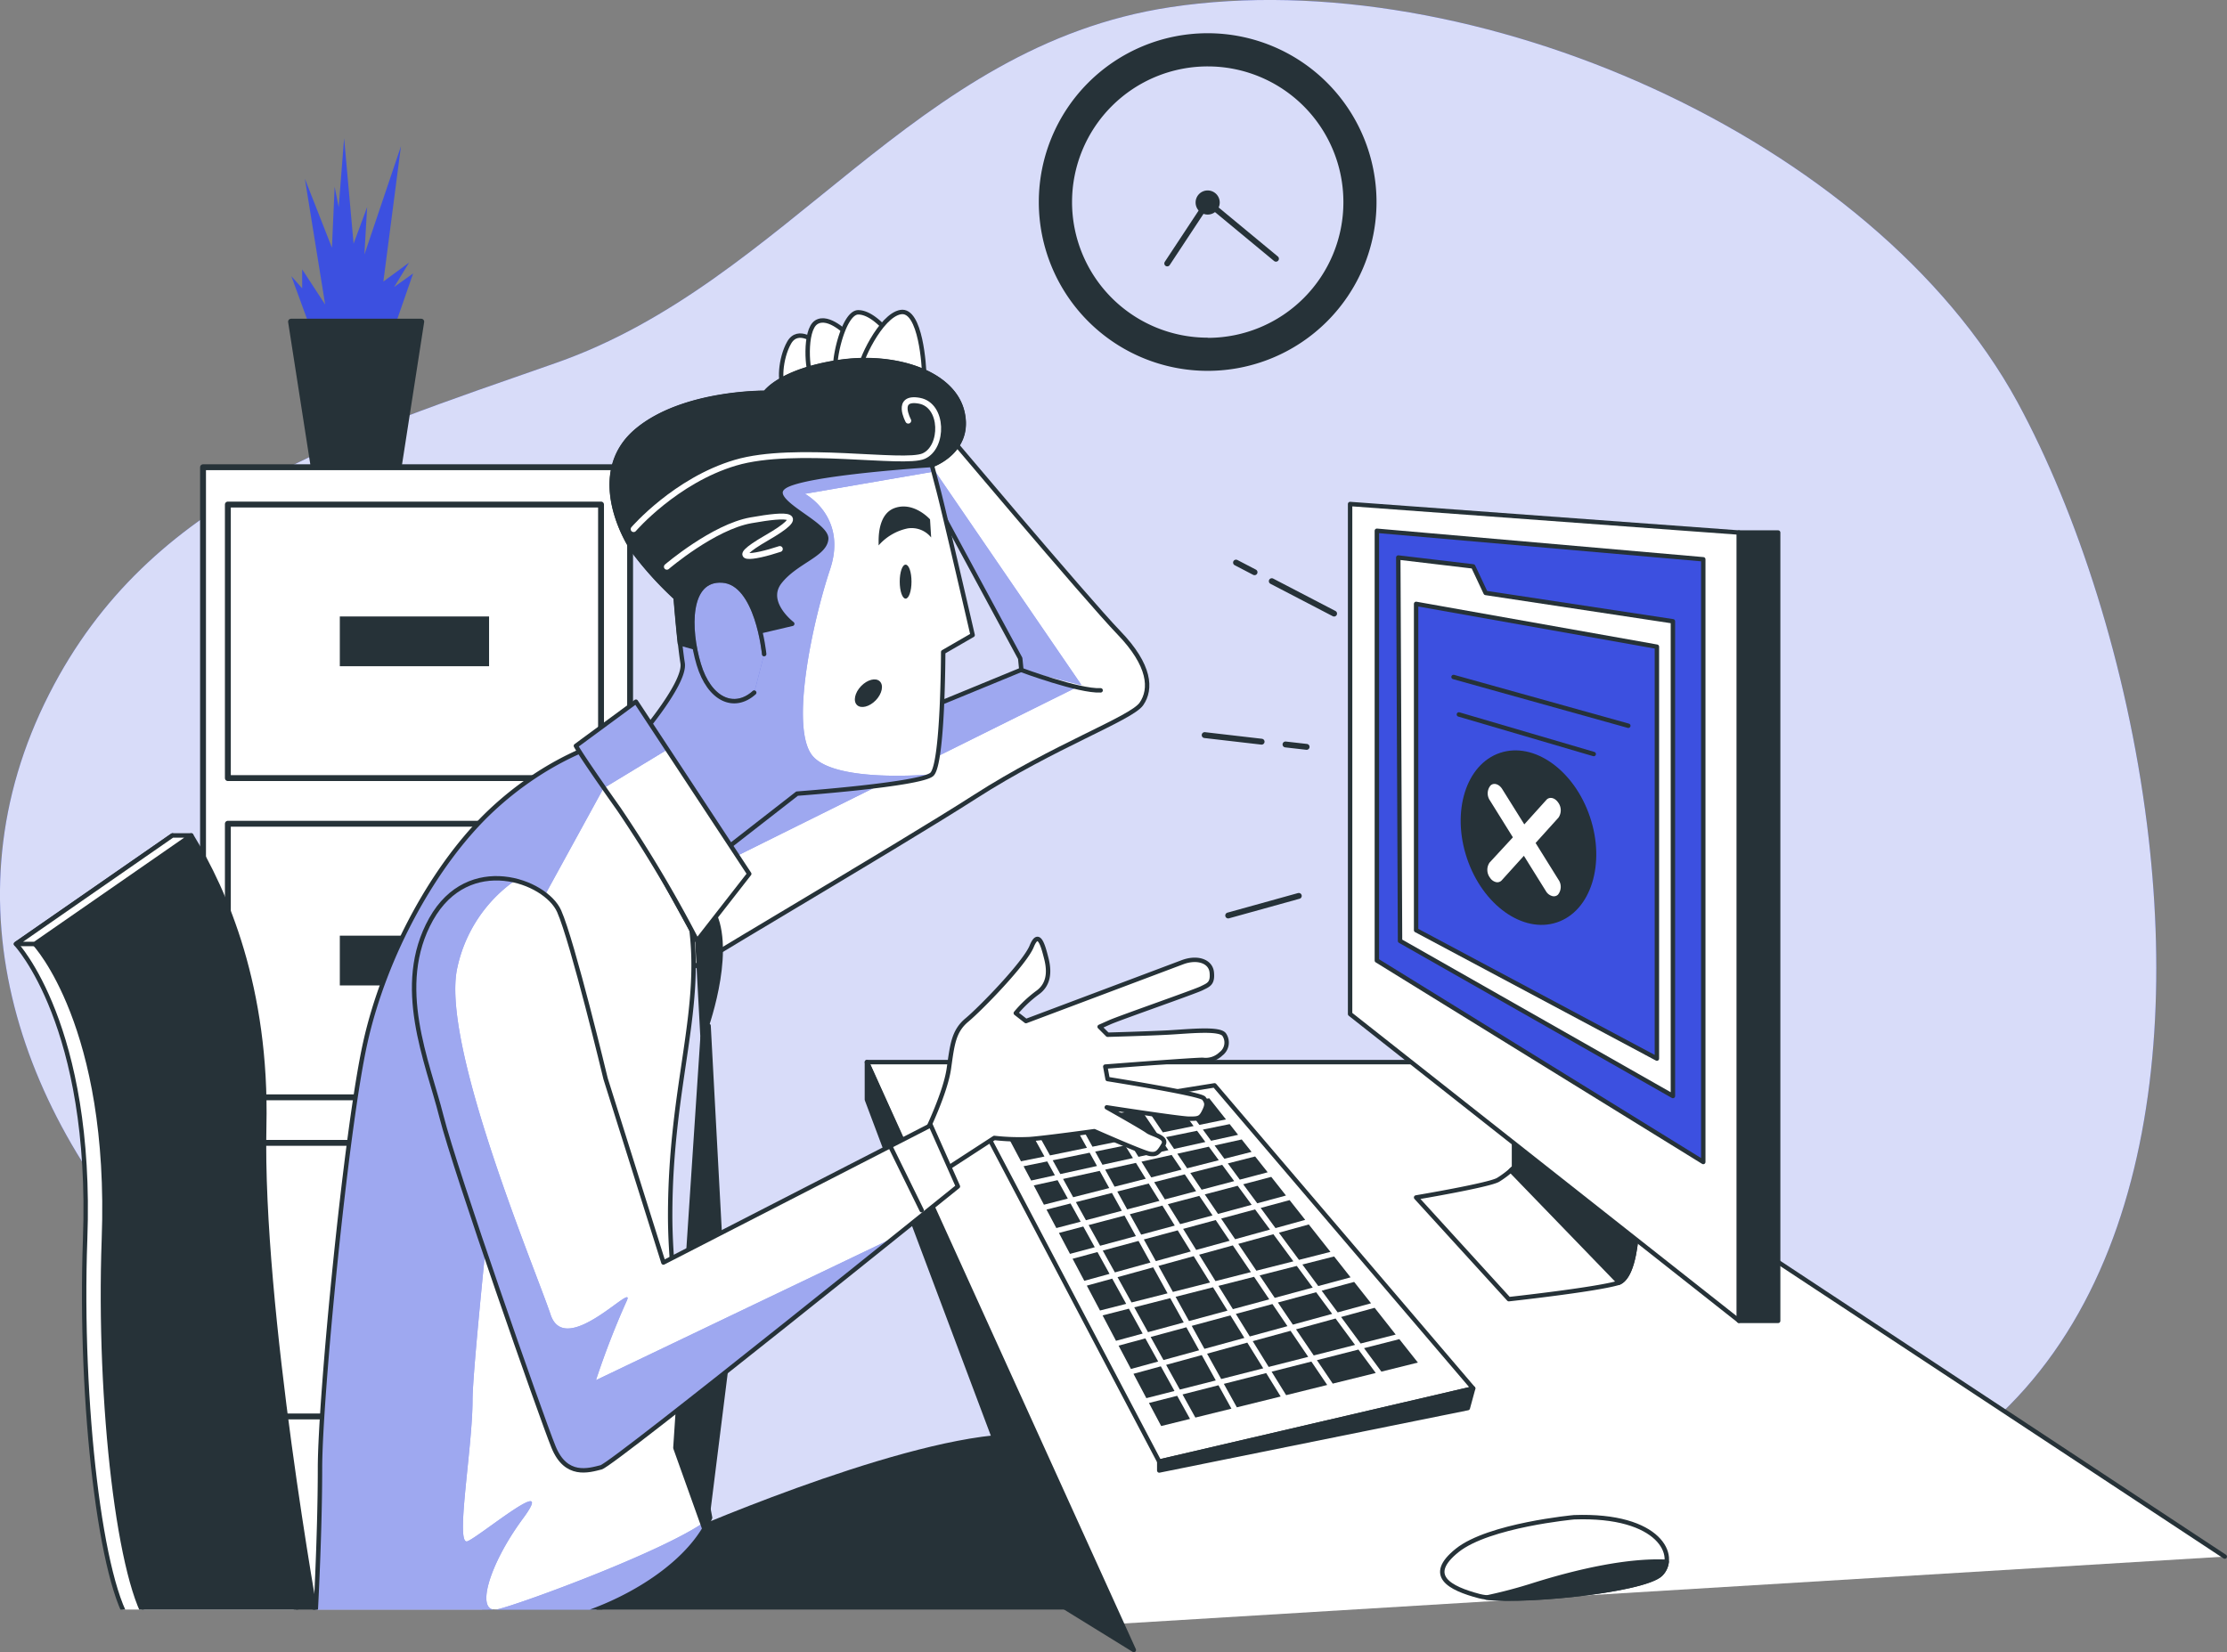 <svg xmlns="http://www.w3.org/2000/svg" xmlns:xlink="http://www.w3.org/1999/xlink" viewBox="64.91 113.35 378.53 280.91"><rect x="64.91" y="113.35" width="378.53" height="280.91" fill="#808080" stroke="none"/><defs><clipPath id="freepik--clip-path--inject-4"><rect x="55.67" y="159" width="230" height="228" style="fill:none"></rect></clipPath><clipPath id="freepik--clip-path-2--inject-4"><path d="M224.07,184.9s25.61,30.42,31,36,5.59,9.63,3.85,12.13-14.82,7.13-28.3,15.79-51.8,31-52.18,31.78-4.05-27-4.05-27l64.12-26.38-.19-1.93-20.8-38.51Z" style="fill:#fff;stroke:#263238;stroke-linecap:round;stroke-linejoin:round;stroke-width:0.75px"></path></clipPath><clipPath id="freepik--clip-path-3--inject-4"><path d="M157.76,389.39c10.46-1.76,23.86-8.95,27.85-18-3-15.69-6.79-37.79-6.79-51.31,0-22.72,6-35.62,3.27-51s-8.47-25.41-14.63-29.46c0,0-9.43,2.5-19.06,11.55S130.3,275.78,127,290.61s-7.7,60.46-7.7,72.4-.86,26.76-.86,26.76c11.53,0,23.06,0,34.59,0A26.46,26.46,0,0,0,157.76,389.39Z" style="fill:#fff;stroke:#263238;stroke-linecap:round;stroke-linejoin:round;stroke-width:0.75px"></path></clipPath><clipPath id="freepik--clip-path-4--inject-4"><path d="M179.78,214.93s.58,7.51,1.16,11.17S172.47,240,172.47,240l13.09,19.83,14.83-11.55s21-1.54,22.91-3.28,1.93-20.79,1.93-20.79l5-2.89s-4.62-20-5.77-24.46l-1.16-4.42s6.74-2.32,5.2-9-11.36-10-21.18-8.48-12.32,5.2-12.32,5.2-13.87-.19-21.76,6.36-3.08,16.94-.58,20.6A57.23,57.23,0,0,0,179.78,214.93Z" style="fill:#fff;stroke:#263238;stroke-linecap:round;stroke-linejoin:round;stroke-width:0.75px"></path></clipPath><clipPath id="freepik--clip-path-5--inject-4"><path d="M194.8,224.56s-1.15-12.13-7.12-12.51-5.78,8.28-4,14.25,6,7.89,9.43,4.81" style="fill:#3C50E0;stroke:#263238;stroke-linecap:round;stroke-linejoin:round;stroke-width:0.75px"></path></clipPath><clipPath id="freepik--clip-path-6--inject-4"><path d="M173,232.65l19.26,29.27-8.86,11.36a223.78,223.78,0,0,0-13.28-22.34c-6.55-9.24-7.32-10.78-7.32-10.78Z" style="fill:#fff;stroke:#263238;stroke-linecap:round;stroke-linejoin:round;stroke-width:0.75px"></path></clipPath><clipPath id="freepik--clip-path-7--inject-4"><path d="M167.85,296.77s-5.59-23.3-7.9-28.5-15.4-10-21.76,1.35-.58,24.26,1.74,33.5,16.94,51,19.06,56.23,6,4,8.09,3.47,60.65-47.76,60.65-47.76l-4.62-10.39L177.67,328Z" style="fill:#fff;stroke:#263238;stroke-linecap:round;stroke-linejoin:round;stroke-width:0.75px"></path></clipPath></defs><g id="freepik--background-simple--inject-4"><path d="M429.84,253.51c-3.39-27-11.87-53.07-22-71.76-24.47-44.91-92.64-74.95-144-67.18-43.81,6.62-64.86,46.59-104.36,60.46-36.34,12.76-69.06,22.61-86.19,56.28C37,302.43,125.71,380.18,201.74,374.12c24-1.92,45.44-11.15,70.07-6.82,50,8.79,66.6,18.24,110.76.66C426.08,350.63,435.77,300.74,429.84,253.51Z" style="fill:#3C50E0"></path><path d="M429.84,253.51c-3.39-27-11.87-53.07-22-71.76-24.47-44.91-92.64-74.95-144-67.18-43.81,6.62-64.86,46.59-104.36,60.46-36.34,12.76-69.06,22.61-86.19,56.28C37,302.43,125.71,380.18,201.74,374.12c24-1.92,45.44-11.15,70.07-6.82,50,8.79,66.6,18.24,110.76.66C426.08,350.63,435.77,300.74,429.84,253.51Z" style="fill:#fff;opacity:0.8"></path></g><g id="freepik--Device--inject-4"><polyline points="254.91 389.43 212.26 293.93 315.61 293.93 443.06 378" style="fill:#fff;stroke:#263238;stroke-linecap:round;stroke-linejoin:round;stroke-width:0.75px"></polyline><polygon points="244.33 385.67 212.26 300.3 212.26 293.93 257.63 393.88 244.33 385.67" style="fill:#263238;stroke:#263238;stroke-linecap:round;stroke-linejoin:round;stroke-width:0.75px"></polygon><polygon points="271.35 297.88 315.31 349.41 261.95 361.84 231.63 304.24 271.35 297.88" style="fill:#fff;stroke:#263238;stroke-linecap:round;stroke-linejoin:round;stroke-width:0.75px"></polygon><polygon points="261.95 361.84 261.95 363.36 314.4 352.75 315.31 349.41 261.95 361.84" style="fill:#263238;stroke:#263238;stroke-linecap:round;stroke-linejoin:round;stroke-width:0.75px"></polygon><polygon points="269.69 316.42 271.94 319.74 277.66 318.19 275.28 314.95 269.69 316.42" style="fill:#263238"></polygon><polygon points="291.34 336.73 288.62 333.05 282.12 334.8 284.66 338.56 291.34 336.73" style="fill:#263238"></polygon><polygon points="265.02 309.5 266.69 311.98 272.07 310.61 270.38 308.31 265.02 309.5" style="fill:#263238"></polygon><polygon points="275.38 324.83 278.46 329.39 284.75 327.8 281.35 323.19 275.38 324.83" style="fill:#263238"></polygon><polygon points="291.67 326.97 286.28 328.34 288.98 332 294.47 330.52 291.67 326.97" style="fill:#263238"></polygon><polygon points="279.01 330.19 281.58 334.01 288.04 332.26 285.33 328.58 279.01 330.19" style="fill:#263238"></polygon><polygon points="258.93 310.85 260.59 313.53 265.75 312.21 264.06 309.71 258.93 310.85" style="fill:#263238"></polygon><polygon points="272.47 320.53 274.85 324.04 280.77 322.4 278.24 318.97 272.47 320.53" style="fill:#263238"></polygon><polygon points="267.23 312.77 269.15 315.62 274.69 314.16 272.65 311.39 267.23 312.77" style="fill:#263238"></polygon><polygon points="255.59 319.2 253.91 316.17 247.78 317.73 249.49 320.81 255.59 319.2" style="fill:#263238"></polygon><polygon points="246.78 326.53 250.99 325.4 249.04 321.88 244.9 322.97 246.78 326.53" style="fill:#263238"></polygon><polygon points="257.11 307.91 258.42 310.03 263.51 308.9 262.14 306.88 257.11 307.91" style="fill:#263238"></polygon><polygon points="253.45 315.34 251.83 312.42 245.6 313.79 247.32 316.9 253.45 315.34" style="fill:#263238"></polygon><polygon points="251.06 309.14 252.3 311.38 257.48 310.24 256.15 308.1 251.06 309.14" style="fill:#263238"></polygon><polygon points="242.35 318.17 246.41 317.13 244.67 314 240.62 314.89 242.35 318.17" style="fill:#263238"></polygon><polygon points="243.84 310.62 245.14 312.96 251.37 311.59 250.12 309.33 243.84 310.62" style="fill:#263238"></polygon><polygon points="263.41 318.08 265.51 321.47 271.01 319.99 268.76 316.67 263.41 318.08" style="fill:#263238"></polygon><polygon points="277.53 329.63 274.46 325.09 268.73 326.67 271.51 331.16 277.53 329.63" style="fill:#263238"></polygon><polygon points="252.76 312.21 254.36 315.11 259.66 313.76 257.99 311.06 252.76 312.21" style="fill:#263238"></polygon><polygon points="253.96 330.74 249.64 331.93 251.88 336.16 256.33 335.03 253.96 330.74" style="fill:#263238"></polygon><polygon points="266.01 322.28 268.23 325.86 273.92 324.3 271.55 320.78 266.01 322.28" style="fill:#263238"></polygon><polygon points="261.99 317.52 260.16 314.57 254.82 315.93 256.5 318.97 261.99 317.52" style="fill:#263238"></polygon><polygon points="272.02 348.87 265.91 350.43 268.09 354.36 274.22 352.85 272.02 348.87" style="fill:#263238"></polygon><polygon points="262.56 305.87 267.79 304.8 264.98 300.98 259.83 301.83 262.56 305.87" style="fill:#263238"></polygon><polygon points="249.66 308.5 247.13 303.93 240.72 304.99 243.38 309.79 249.66 308.5" style="fill:#263238"></polygon><polygon points="257.98 323.51 256.05 320.02 249.95 321.63 251.9 325.15 257.98 323.51" style="fill:#263238"></polygon><polygon points="273.55 336.18 271.09 332.21 264.73 333.83 267.01 337.95 273.55 336.18" style="fill:#263238"></polygon><polygon points="270.59 331.4 267.81 326.92 261.82 328.57 264.27 333 270.59 331.4" style="fill:#263238"></polygon><polygon points="280.65 334.26 278.07 330.43 272.01 331.97 274.47 335.93 280.65 334.26" style="fill:#263238"></polygon><polygon points="264.59 321.72 262.49 318.32 256.95 319.79 258.88 323.26 264.59 321.72" style="fill:#263238"></polygon><polygon points="261.09 314.34 262.91 317.27 268.22 315.87 266.29 313.01 261.09 314.34" style="fill:#263238"></polygon><polygon points="267.31 326.12 265.09 322.53 259.33 324.08 261.37 327.76 267.31 326.12" style="fill:#263238"></polygon><polygon points="283.74 338.82 281.19 335.06 274.97 336.74 277.34 340.57 283.74 338.82" style="fill:#263238"></polygon><polygon points="279.63 345.99 276.92 341.62 270.08 343.5 272.48 347.81 279.63 345.99" style="fill:#263238"></polygon><polygon points="259.13 340.08 256.79 335.85 252.32 336.99 254.6 341.31 259.13 340.08" style="fill:#263238"></polygon><polygon points="251.45 326.22 247.22 327.36 249.21 331.11 253.5 329.93 251.45 326.22" style="fill:#263238"></polygon><polygon points="271.56 348.05 269.18 343.74 263.12 345.4 265.45 349.6 271.56 348.05" style="fill:#263238"></polygon><polygon points="260.46 328 258.43 324.33 252.35 325.97 254.41 329.68 260.46 328" style="fill:#263238"></polygon><polygon points="263.11 306.68 264.47 308.69 269.79 307.51 268.38 305.6 263.11 306.68" style="fill:#263238"></polygon><polygon points="240.18 314.06 244.21 313.17 242.91 310.81 238.89 311.63 240.18 314.06" style="fill:#263238"></polygon><polygon points="256.59 307.08 261.59 306.06 258.84 301.99 253.94 302.8 256.59 307.08" style="fill:#263238"></polygon><polygon points="250.6 308.31 255.65 307.28 252.97 302.96 248.08 303.77 250.6 308.31" style="fill:#263238"></polygon><polygon points="248.59 321.06 246.87 317.96 242.79 319 244.46 322.14 248.59 321.06" style="fill:#263238"></polygon><polygon points="268.77 304.6 273.29 303.67 270.45 300.08 265.98 300.81 268.77 304.6" style="fill:#263238"></polygon><polygon points="242.44 309.98 239.76 305.14 235.8 305.8 238.45 310.79 242.44 309.98" style="fill:#263238"></polygon><polygon points="265 350.66 260.2 351.88 262.28 355.8 267.18 354.59 265 350.66" style="fill:#263238"></polygon><polygon points="287.81 344.84 281.05 346.56 283.52 350.55 290.5 348.82 287.81 344.84" style="fill:#263238"></polygon><polygon points="280.13 346.8 272.93 348.63 275.14 352.62 282.59 350.78 280.13 346.8" style="fill:#263238"></polygon><polygon points="295.81 342.8 288.75 344.6 291.44 348.59 298.75 346.78 295.81 342.8" style="fill:#263238"></polygon><polygon points="302.76 341.03 296.76 342.56 299.71 346.55 305.91 345.01 302.76 341.03" style="fill:#263238"></polygon><polygon points="262.22 345.65 257.57 346.92 259.76 351.06 264.54 349.84 262.22 345.65" style="fill:#263238"></polygon><polygon points="276.42 340.82 274.05 336.99 267.47 338.77 269.63 342.68 276.42 340.82" style="fill:#263238"></polygon><polygon points="287.27 344.04 284.27 339.61 277.84 341.37 280.55 345.75 287.27 344.04" style="fill:#263238"></polygon><polygon points="268.73 342.92 266.56 339.01 260.49 340.66 262.67 344.58 268.73 342.92" style="fill:#263238"></polygon><polygon points="257.14 346.1 261.77 344.83 259.59 340.9 255.04 342.13 257.14 346.1" style="fill:#263238"></polygon><polygon points="263.36 333.24 260.92 328.82 254.86 330.49 257.24 334.79 263.36 333.24" style="fill:#263238"></polygon><polygon points="295.23 342.01 291.92 337.52 285.2 339.36 288.21 343.8 295.23 342.01" style="fill:#263238"></polygon><polygon points="266.11 338.19 263.82 334.06 257.7 335.62 260.04 339.84 266.11 338.19" style="fill:#263238"></polygon><polygon points="282.29 322.93 285.7 327.55 291.05 326.19 287.37 321.53 282.29 322.93" style="fill:#263238"></polygon><polygon points="275.64 313.91 280.38 312.66 278.25 309.97 273.61 311.15 275.64 313.91" style="fill:#263238"></polygon><polygon points="271.36 308.1 273.02 310.36 277.64 309.19 275.97 307.08 271.36 308.1" style="fill:#263238"></polygon><polygon points="302.14 340.25 298.56 335.7 292.86 337.26 296.18 341.77 302.14 340.25" style="fill:#263238"></polygon><polygon points="276.22 314.7 278.61 317.93 283.49 316.61 280.99 313.44 276.22 314.7" style="fill:#263238"></polygon><polygon points="289.56 332.79 292.28 336.48 297.95 334.93 295.08 331.3 289.56 332.79" style="fill:#263238"></polygon><polygon points="270.76 307.3 275.35 306.29 273.92 304.47 269.37 305.4 270.76 307.3" style="fill:#263238"></polygon><polygon points="281.71 322.15 286.76 320.75 284.11 317.39 279.19 318.72 281.71 322.15" style="fill:#263238"></polygon><path d="M322.28,303.64v8.18a16,16,0,0,1-2.73,2.12c-1.51.91-13.94,3-13.94,3l15.76,17.29s14.45-1.58,18.5-2.73c4.24-1.22,3.33-16.68,3.33-16.68Z" style="fill:#fff;stroke:#263238;stroke-linecap:round;stroke-linejoin:round;stroke-width:0.75px"></path><path d="M322.28,303.64v8.18s-.22.22-.58.54l18.43,19.06c3.94-1.77,3.07-16.57,3.07-16.57Z" style="fill:#263238;stroke:#263238;stroke-linecap:round;stroke-linejoin:round;stroke-width:0.75px"></path><polygon points="294.39 199.04 294.39 285.75 360.48 337.89 360.48 203.89 294.39 199.04" style="fill:#fff;stroke:#263238;stroke-linecap:round;stroke-linejoin:round;stroke-width:0.75px"></polygon><polygon points="298.94 203.59 298.94 276.65 354.42 310.91 354.42 208.44 298.94 203.59" style="fill:#3C50E0;stroke:#263238;stroke-linecap:round;stroke-linejoin:round;stroke-width:0.75px"></polygon><rect x="360.48" y="203.89" width="6.67" height="134.03" style="fill:#263238;stroke:#263238;stroke-linecap:round;stroke-linejoin:round;stroke-width:0.75px"></rect><polygon points="302.58 208.14 302.88 273.32 349.26 299.69 349.26 218.98 317.43 214.16 315.31 209.65 302.58 208.14" style="fill:#fff;stroke:#263238;stroke-linecap:round;stroke-linejoin:round;stroke-width:0.75px"></polygon><polygon points="305.61 216.02 305.61 271.5 346.54 293.33 346.54 223.3 305.61 216.02" style="fill:#3C50E0;stroke:#263238;stroke-linecap:round;stroke-linejoin:round;stroke-width:0.75px"></polygon><ellipse cx="324.72" cy="255.73" rx="11.03" ry="15.2" transform="translate(-64.52 116.69) rotate(-18.56)" style="fill:#263238"></ellipse><path d="M325.92,256.67l3.89-4.31a2.21,2.21,0,0,0-.07-2.59c-.58-.83-1.49-1-2-.41L324,253.51l-3.75-6c-.54-.87-1.45-1.14-2-.6a2.11,2.11,0,0,0-.08,2.55l3.89,6.25L318.1,260a2.2,2.2,0,0,0,.08,2.59,1.68,1.68,0,0,0,1,.73,1,1,0,0,0,1-.32l3.75-4.15,3.74,6a1.79,1.79,0,0,0,1.06.84,1,1,0,0,0,1-.24,2.12,2.12,0,0,0,.07-2.55Z" style="fill:#fff"></path><line x1="312.88" y1="234.82" x2="335.8" y2="241.55" style="fill:none;stroke:#263238;stroke-linecap:round;stroke-linejoin:round;stroke-width:0.75px"></line><line x1="311.97" y1="228.45" x2="341.68" y2="236.74" style="fill:none;stroke:#263238;stroke-linecap:round;stroke-linejoin:round;stroke-width:0.75px"></line><path d="M332.45,371.31s-14.49,1.34-19.85,5.63-1.34,6.44,3.75,7.78,27.9-.81,30.85-3.76S347.2,370.77,332.45,371.31Z" style="fill:#fff;stroke:#263238;stroke-linecap:round;stroke-linejoin:round;stroke-width:0.75px"></path><path d="M347.2,381a3.46,3.46,0,0,0,1-2.12c-6.49-.32-15,1.56-22.73,4a81.06,81.06,0,0,1-7.94,2.09C324.27,385.78,344.44,383.72,347.2,381Z" style="fill:#263238;stroke:#263238;stroke-linecap:round;stroke-linejoin:round;stroke-width:0.75px"></path><line x1="281.08" y1="212.16" x2="291.67" y2="217.67" style="fill:none;stroke:#263238;stroke-linecap:round;stroke-linejoin:round"></line><line x1="275" y1="209" x2="278.15" y2="210.64" style="fill:none;stroke:#263238;stroke-linecap:round;stroke-linejoin:round"></line><line x1="283.41" y1="239.92" x2="287" y2="240.33" style="fill:none;stroke:#263238;stroke-linecap:round;stroke-linejoin:round"></line><line x1="269.67" y1="238.33" x2="279.35" y2="239.45" style="fill:none;stroke:#263238;stroke-linecap:round;stroke-linejoin:round"></line><line x1="285.67" y1="265.67" x2="273.67" y2="269" style="fill:none;stroke:#263238;stroke-linecap:round;stroke-linejoin:round"></line></g><g id="freepik--Clock--inject-4"><path d="M270.18,119a28.7,28.7,0,1,0,28.7,28.7A28.7,28.7,0,0,0,270.18,119Zm0,51.76a23.06,23.06,0,1,1,23.07-23.06A23.05,23.05,0,0,1,270.18,170.79Z" style="fill:#263238"></path><path d="M272.23,147.73a2.05,2.05,0,1,1-2.05-2A2.05,2.05,0,0,1,272.23,147.73Z" style="fill:#263238"></path><polyline points="263.31 158.14 270.18 147.73 281.79 157.34" style="fill:none;stroke:#263238;stroke-linecap:round;stroke-linejoin:round"></polyline></g><g id="freepik--file-cabinet--inject-4"><polyline points="117.88 169.73 114.43 160.3 116.27 162.37 116.27 159.15 120.18 165.13 116.73 143.74 121.33 155.47 121.79 145.12 122.48 148.57 123.4 136.84 125.01 154.78 127.31 148.57 126.85 156.62 133.06 138.22 130.07 161.22 134.44 158 131.91 162.14 135.13 159.84 131.46 170.42 118.11 170.65" style="fill:#3C50E0"></polyline><polygon points="132.64 192.96 118.26 192.96 114.38 168.04 136.51 168.04 132.64 192.96" style="fill:#263238;stroke:#263238;stroke-linecap:round;stroke-linejoin:round"></polygon><rect x="99.42" y="192.79" width="72.59" height="193.11" style="fill:#fff;stroke:#263238;stroke-linecap:round;stroke-linejoin:round"></rect><rect x="103.64" y="199.13" width="63.43" height="46.51" style="fill:none;stroke:#263238;stroke-linecap:round;stroke-linejoin:round"></rect><rect x="122.67" y="218.16" width="25.37" height="8.46" style="fill:#263238"></rect><rect x="103.64" y="253.4" width="63.43" height="46.51" style="fill:none;stroke:#263238;stroke-linecap:round;stroke-linejoin:round"></rect><rect x="122.67" y="272.43" width="25.37" height="8.46" style="fill:#263238"></rect><rect x="103.64" y="307.66" width="63.43" height="46.51" style="fill:none;stroke:#263238;stroke-linecap:round;stroke-linejoin:round"></rect><rect x="122.67" y="326.69" width="25.37" height="8.46" style="fill:#263238"></rect></g><g id="freepik--Character--inject-4"><g style="clip-path:url(#freepik--clip-path--inject-4)"><path d="M179.79,374.88s36.38-16.07,55.94-17.28L250,389.13H142.22Z" style="fill:#263238;stroke:#263238;stroke-linecap:round;stroke-linejoin:round;stroke-width:0.75px"></path><path d="M224.07,184.9s25.61,30.42,31,36,5.59,9.63,3.85,12.13-14.82,7.13-28.3,15.79-51.8,31-52.18,31.78-4.05-27-4.05-27l64.12-26.38-.19-1.93-20.8-38.51Z" style="fill:#fff"></path><g style="clip-path:url(#freepik--clip-path-2--inject-4)"><path d="M248.72,229.8,219,186.4l-1.43.42,20.8,38.51.19,1.93-64.12,26.38s.07.48.17,1.29l4.18,9.59Z" style="fill:#3C50E0"></path><path d="M248.72,229.8,219,186.4l-1.43.42,20.8,38.51.19,1.93-64.12,26.38s.07.48.17,1.29l4.18,9.59Z" style="fill:#fff;opacity:0.5"></path></g><path d="M224.07,184.9s25.61,30.42,31,36,5.59,9.63,3.85,12.13-14.82,7.13-28.3,15.79-51.8,31-52.18,31.78-4.05-27-4.05-27l64.12-26.38-.19-1.93-20.8-38.51Z" style="fill:none;stroke:#263238;stroke-linecap:round;stroke-linejoin:round;stroke-width:0.75px"></path><path d="M203.66,171.61s-3.08-2.7-4.62,0-1.73,7.12-.77,7.51,4.81-.19,5.39-1.35S203.66,171.61,203.66,171.61Z" style="fill:#fff;stroke:#263238;stroke-linecap:round;stroke-linejoin:round;stroke-width:0.75px"></path><path d="M209.05,170.26s-3.27-3.46-5.39-2.12-1.54,8.67-.77,9.25,5.39-1,6-1.93S209.05,170.26,209.05,170.26Z" style="fill:#fff;stroke:#263238;stroke-linecap:round;stroke-linejoin:round;stroke-width:0.75px"></path><path d="M216.37,170.45s-2.89-4-5.58-4-4.63,9.63-3.66,10.4,7.31-.19,7.7-.77A52.44,52.44,0,0,0,216.37,170.45Z" style="fill:#fff;stroke:#263238;stroke-linecap:round;stroke-linejoin:round;stroke-width:0.75px"></path><path d="M222,177c0-1.15-.57-11.17-4-10.59s-7.12,8.67-6.93,10S222,177,222,177Z" style="fill:#fff;stroke:#263238;stroke-linecap:round;stroke-linejoin:round;stroke-width:0.75px"></path><path d="M238.51,227.26s9.82,3.66,13.48,3.46" style="fill:#fff;stroke:#263238;stroke-linecap:round;stroke-linejoin:round;stroke-width:0.75px"></path><path d="M157.76,389.39c10.46-1.76,23.86-8.95,27.85-18-3-15.69-6.79-37.79-6.79-51.31,0-22.72,6-35.62,3.27-51s-8.47-25.41-14.63-29.46c0,0-9.43,2.5-19.06,11.55S130.3,275.78,127,290.61s-7.7,60.46-7.7,72.4-.86,26.76-.86,26.76c11.53,0,23.06,0,34.59,0A26.46,26.46,0,0,0,157.76,389.39Z" style="fill:#fff"></path><g style="clip-path:url(#freepik--clip-path-3--inject-4)"><path d="M185.61,371.38c-5.86,5-32.25,14.71-36.1,15.57s-1.71-7.28,4.28-15.41-7.28,3-9.42,3.85.86-15.84.86-24,7.71-77.48,7.71-77.48l14.55-26.55,5-3a21.48,21.48,0,0,0-5-4.79s-9.43,2.5-19.06,11.55S130.3,275.78,127,290.61s-7.7,60.46-7.7,72.4-.86,26.76-.86,26.76c11.53,0,23.06,0,34.59,0a26.46,26.46,0,0,0,4.71-.42C168.22,387.63,181.62,380.44,185.61,371.38Z" style="fill:#3C50E0"></path><path d="M185.61,371.38c-5.86,5-32.25,14.71-36.1,15.57s-1.71-7.28,4.28-15.41-7.28,3-9.42,3.85.86-15.84.86-24,7.71-77.48,7.71-77.48l14.55-26.55,5-3a21.48,21.48,0,0,0-5-4.79s-9.43,2.5-19.06,11.55S130.3,275.78,127,290.61s-7.7,60.46-7.7,72.4-.86,26.76-.86,26.76c11.53,0,23.06,0,34.59,0a26.46,26.46,0,0,0,4.71-.42C168.22,387.63,181.62,380.44,185.61,371.38Z" style="fill:#fff;opacity:0.5"></path></g><path d="M157.76,389.39c10.46-1.76,23.86-8.95,27.85-18-3-15.69-6.79-37.79-6.79-51.31,0-22.72,6-35.62,3.27-51s-8.47-25.41-14.63-29.46c0,0-9.43,2.5-19.06,11.55S130.3,275.78,127,290.61s-7.7,60.46-7.7,72.4-.86,26.76-.86,26.76c11.53,0,23.06,0,34.59,0A26.46,26.46,0,0,0,157.76,389.39Z" style="fill:none;stroke:#263238;stroke-linecap:round;stroke-linejoin:round;stroke-width:0.75px"></path><path d="M166.9,243.16l16.54,30.12.89,16.52s4.61-11.78,2.56-19.47S166.9,243.16,166.9,243.16Z" style="fill:#263238;stroke:#263238;stroke-linecap:round;stroke-linejoin:round;stroke-width:0.75px"></path><polygon points="184.32 289.81 179.71 359.52 184.84 373.87 188.43 345.16 185.35 287.75 184.32 289.81" style="fill:#263238;stroke:#263238;stroke-linecap:round;stroke-linejoin:round;stroke-width:0.75px"></polygon><path d="M179.78,214.93s.58,7.51,1.16,11.17S172.47,240,172.47,240l13.09,19.83,14.83-11.55s21-1.54,22.91-3.28,1.93-20.79,1.93-20.79l5-2.89s-4.62-20-5.77-24.46l-1.16-4.42s6.74-2.32,5.2-9-11.36-10-21.18-8.48-12.32,5.2-12.32,5.2-13.87-.19-21.76,6.36-3.08,16.94-.58,20.6A57.23,57.23,0,0,0,179.78,214.93Z" style="fill:#fff"></path><g style="clip-path:url(#freepik--clip-path-4--inject-4)"><path d="M203,241.83c-3.85-4.71,0-22.69,3-31.68s-4.28-12.84-4.28-12.84l21.86-3.77-.3-1.13a9.74,9.74,0,0,0,3.83-2.71l1.18-6.95c-2-6.32-11.47-9.36-21-7.87-9.82,1.54-12.32,5.2-12.32,5.2s-13.87-.19-21.76,6.36-3.08,16.94-.58,20.6a57.23,57.23,0,0,0,7.12,7.89s.58,7.51,1.16,11.17S172.47,240,172.47,240l13.09,19.83,14.83-11.55s16-1.18,21.36-2.63l1.55-.65S206.87,246.54,203,241.83Z" style="fill:#3C50E0"></path><path d="M203,241.83c-3.85-4.71,0-22.69,3-31.68s-4.28-12.84-4.28-12.84l21.86-3.77-.3-1.13a9.74,9.74,0,0,0,3.83-2.71l1.18-6.95c-2-6.32-11.47-9.36-21-7.87-9.82,1.54-12.32,5.2-12.32,5.2s-13.87-.19-21.76,6.36-3.08,16.94-.58,20.6a57.23,57.23,0,0,0,7.12,7.89s.58,7.51,1.16,11.17S172.47,240,172.47,240l13.09,19.83,14.83-11.55s16-1.18,21.36-2.63l1.55-.65S206.87,246.54,203,241.83Z" style="fill:#fff;opacity:0.5"></path><path d="M214.25,206.08s0-.3,0-.77c0-1.49.25-4.71,2.74-5.59,3.27-1.15,6,1.93,6,1.93l.19,3.08a4.25,4.25,0,0,0-4-1.54A9,9,0,0,0,214.25,206.08Z" style="fill:#263238"></path><path d="M219.84,212.24c0,1.59-.44,2.89-1,2.89s-1-1.3-1-2.89.43-2.89,1-2.89S219.84,210.64,219.84,212.24Z" style="fill:#263238"></path><path d="M213.77,232.41c-1.07,1.11-2.5,1.47-3.19.81s-.38-2.11.69-3.22,2.49-1.47,3.18-.81S214.84,231.3,213.77,232.41Z" style="fill:#263238"></path></g><path d="M179.78,214.93s.58,7.51,1.16,11.17S172.47,240,172.47,240l13.09,19.83,14.83-11.55s21-1.54,22.91-3.28,1.93-20.79,1.93-20.79l5-2.89s-4.62-20-5.77-24.46l-1.16-4.42s6.74-2.32,5.2-9-11.36-10-21.18-8.48-12.32,5.2-12.32,5.2-13.87-.19-21.76,6.36-3.08,16.94-.58,20.6A57.23,57.23,0,0,0,179.78,214.93Z" style="fill:none;stroke:#263238;stroke-linecap:round;stroke-linejoin:round;stroke-width:0.75px"></path><path d="M198.27,196.06c3.47-2.31,25-3.65,25-3.65s6.74-2.32,5.2-9-11.36-10-21.18-8.48-12.32,5.2-12.32,5.2-13.87-.19-21.76,6.36-3.08,16.94-.58,20.6a57.23,57.23,0,0,0,7.12,7.89s.32,4.12.72,7.75l6,1.69,6.55-3.47,6.55-1.54s-4.82-3.66-2.12-7.12,7.7-4.62,7.89-7.32S194.8,198.37,198.27,196.06Z" style="fill:#263238;stroke:#263238;stroke-linecap:round;stroke-linejoin:round;stroke-width:0.75px"></path><path d="M219.29,184.87s-2.26-4.14,1.88-3.39,4.14,7.91.75,9.41-21.83-1.88-32,1.13-17.31,11.29-17.31,11.29" style="fill:none;stroke:#fff;stroke-linecap:round;stroke-miterlimit:10"></path><path d="M178.26,209.71s7.91-6.77,14.3-7.9,9.79-1.13,2.64,3-2.26,3.38,2.26,1.88" style="fill:none;stroke:#fff;stroke-linecap:round;stroke-miterlimit:10"></path><path d="M194.8,224.56s-1.15-12.13-7.12-12.51-5.78,8.28-4,14.25,6,7.89,9.43,4.81" style="fill:#3C50E0"></path><g style="clip-path:url(#freepik--clip-path-5--inject-4)"><path d="M194.8,224.56s-1.15-12.13-7.12-12.51-5.78,8.28-4,14.25,6,7.89,9.43,4.81" style="fill:#fff;stroke:#263238;stroke-linecap:round;stroke-linejoin:round;stroke-width:0.75px;opacity:0.5"></path></g><path d="M194.8,224.56s-1.15-12.13-7.12-12.51-5.78,8.28-4,14.25,6,7.89,9.43,4.81" style="fill:none;stroke:#263238;stroke-linecap:round;stroke-linejoin:round;stroke-width:0.75px"></path><path d="M173,232.65l19.26,29.27-8.86,11.36a223.78,223.78,0,0,0-13.28-22.34c-6.55-9.24-7.32-10.78-7.32-10.78Z" style="fill:#fff"></path><g style="clip-path:url(#freepik--clip-path-6--inject-4)"><path d="M173,232.65l-10.2,7.51s.57,1.13,4.77,7.16l10.78-6.54Z" style="fill:#3C50E0"></path><path d="M173,232.65l-10.2,7.51s.57,1.13,4.77,7.16l10.78-6.54Z" style="fill:#fff;opacity:0.5"></path></g><path d="M173,232.65l19.26,29.27-8.86,11.36a223.78,223.78,0,0,0-13.28-22.34c-6.55-9.24-7.32-10.78-7.32-10.78Z" style="fill:none;stroke:#263238;stroke-linecap:round;stroke-linejoin:round;stroke-width:0.75px"></path><path d="M222.53,305.44s3.08-6.36,3.66-10.4.77-6.36,3.08-8.28,9.82-9.63,11-12.52,1.92-.19,2.5,2.12.38,4.43-1.54,5.78a21.23,21.23,0,0,0-3.66,3.46l1.73,1.35s24.07-9.05,26.58-10,4.81-.2,5,1.73-.57,2.12-1.73,2.7-13.86,5-15.6,5.77l-1.73.77,1.35,1.35s6.93-.19,10.4-.38,8.66-.77,9.43.38a2.4,2.4,0,0,1-.58,3.27,3.72,3.72,0,0,1-3.08,1c-1.73,0-16.56,1.15-16.56,1.15l.39,2.12s15.79,2.5,16.36,3.27.58,1.16,0,2.31-1,1.16-2.5,1.16-14-1.93-14-1.93,6.16,3.47,6.93,4.05,3.46,1,2.69,2.31-1.15,1.73-2.31,1.54-9.43-3.85-9.43-3.85-8.28,1.15-11,1.35a37.73,37.73,0,0,1-6-.2l-7.7,5Z" style="fill:#fff;stroke:#263238;stroke-linecap:round;stroke-linejoin:round;stroke-width:0.75px"></path><path d="M167.85,296.77s-5.59-23.3-7.9-28.5-15.4-10-21.76,1.35-.58,24.26,1.74,33.5,16.94,51,19.06,56.23,6,4,8.09,3.47,60.65-47.76,60.65-47.76l-4.62-10.39L177.67,328Z" style="fill:#fff"></path><g style="clip-path:url(#freepik--clip-path-7--inject-4)"><path d="M166.21,348a139.72,139.72,0,0,1,5.13-13.27c2.14-4.28-10.27,9.85-12.84,2.14s-18.83-46.23-15.84-59.07a24.35,24.35,0,0,1,9.78-14.74c-4.77-1.13-10.61.07-14.25,6.57-6.35,11.36-.58,24.26,1.74,33.5s16.94,51,19.06,56.23,6,4,8.09,3.47c1.54-.42,33-25.55,50-39.18Z" style="fill:#3C50E0"></path><path d="M166.21,348a139.72,139.72,0,0,1,5.13-13.27c2.14-4.28-10.27,9.85-12.84,2.14s-18.83-46.23-15.84-59.07a24.35,24.35,0,0,1,9.78-14.74c-4.77-1.13-10.61.07-14.25,6.57-6.35,11.36-.58,24.26,1.74,33.5s16.94,51,19.06,56.23,6,4,8.09,3.47c1.54-.42,33-25.55,50-39.18Z" style="fill:#fff;opacity:0.5"></path></g><path d="M167.85,296.77s-5.59-23.3-7.9-28.5-15.4-10-21.76,1.35-.58,24.26,1.74,33.5,16.94,51,19.06,56.23,6,4,8.09,3.47,60.65-47.76,60.65-47.76l-4.62-10.39L177.67,328Z" style="fill:none;stroke:#263238;stroke-linecap:round;stroke-linejoin:round;stroke-width:0.75px"></path><line x1="216.37" y1="308.52" x2="221.57" y2="319.11" style="fill:#fff;stroke:#263238;stroke-linecap:round;stroke-linejoin:round;stroke-width:0.75px"></line><path d="M94.22,255.39l-26.6,18.45s13.11,13.86,11.76,50.22c-1,27.77,2.67,59.3,8,65.71h28.32s-9.79-54-9.09-84.94C107.16,281.32,100.1,265,94.22,255.39Z" style="fill:#fff;stroke:#263238;stroke-linecap:round;stroke-linejoin:round;stroke-width:0.75px"></path><path d="M97.42,255.39l-26.6,18.45s13.11,13.86,11.75,50.22c-1,27.77,2.67,59.3,8,65.71H118.9s-9.78-54-9.08-84.94C110.35,281.32,103.29,265,97.42,255.39Z" style="fill:#263238;stroke:#263238;stroke-linecap:round;stroke-linejoin:round;stroke-width:0.75px"></path><polygon points="94.22 255.39 97.42 255.39 70.82 273.84 67.63 273.84 94.22 255.39" style="fill:#fff;stroke:#263238;stroke-linecap:round;stroke-linejoin:round;stroke-width:0.75px"></polygon></g></g></svg>